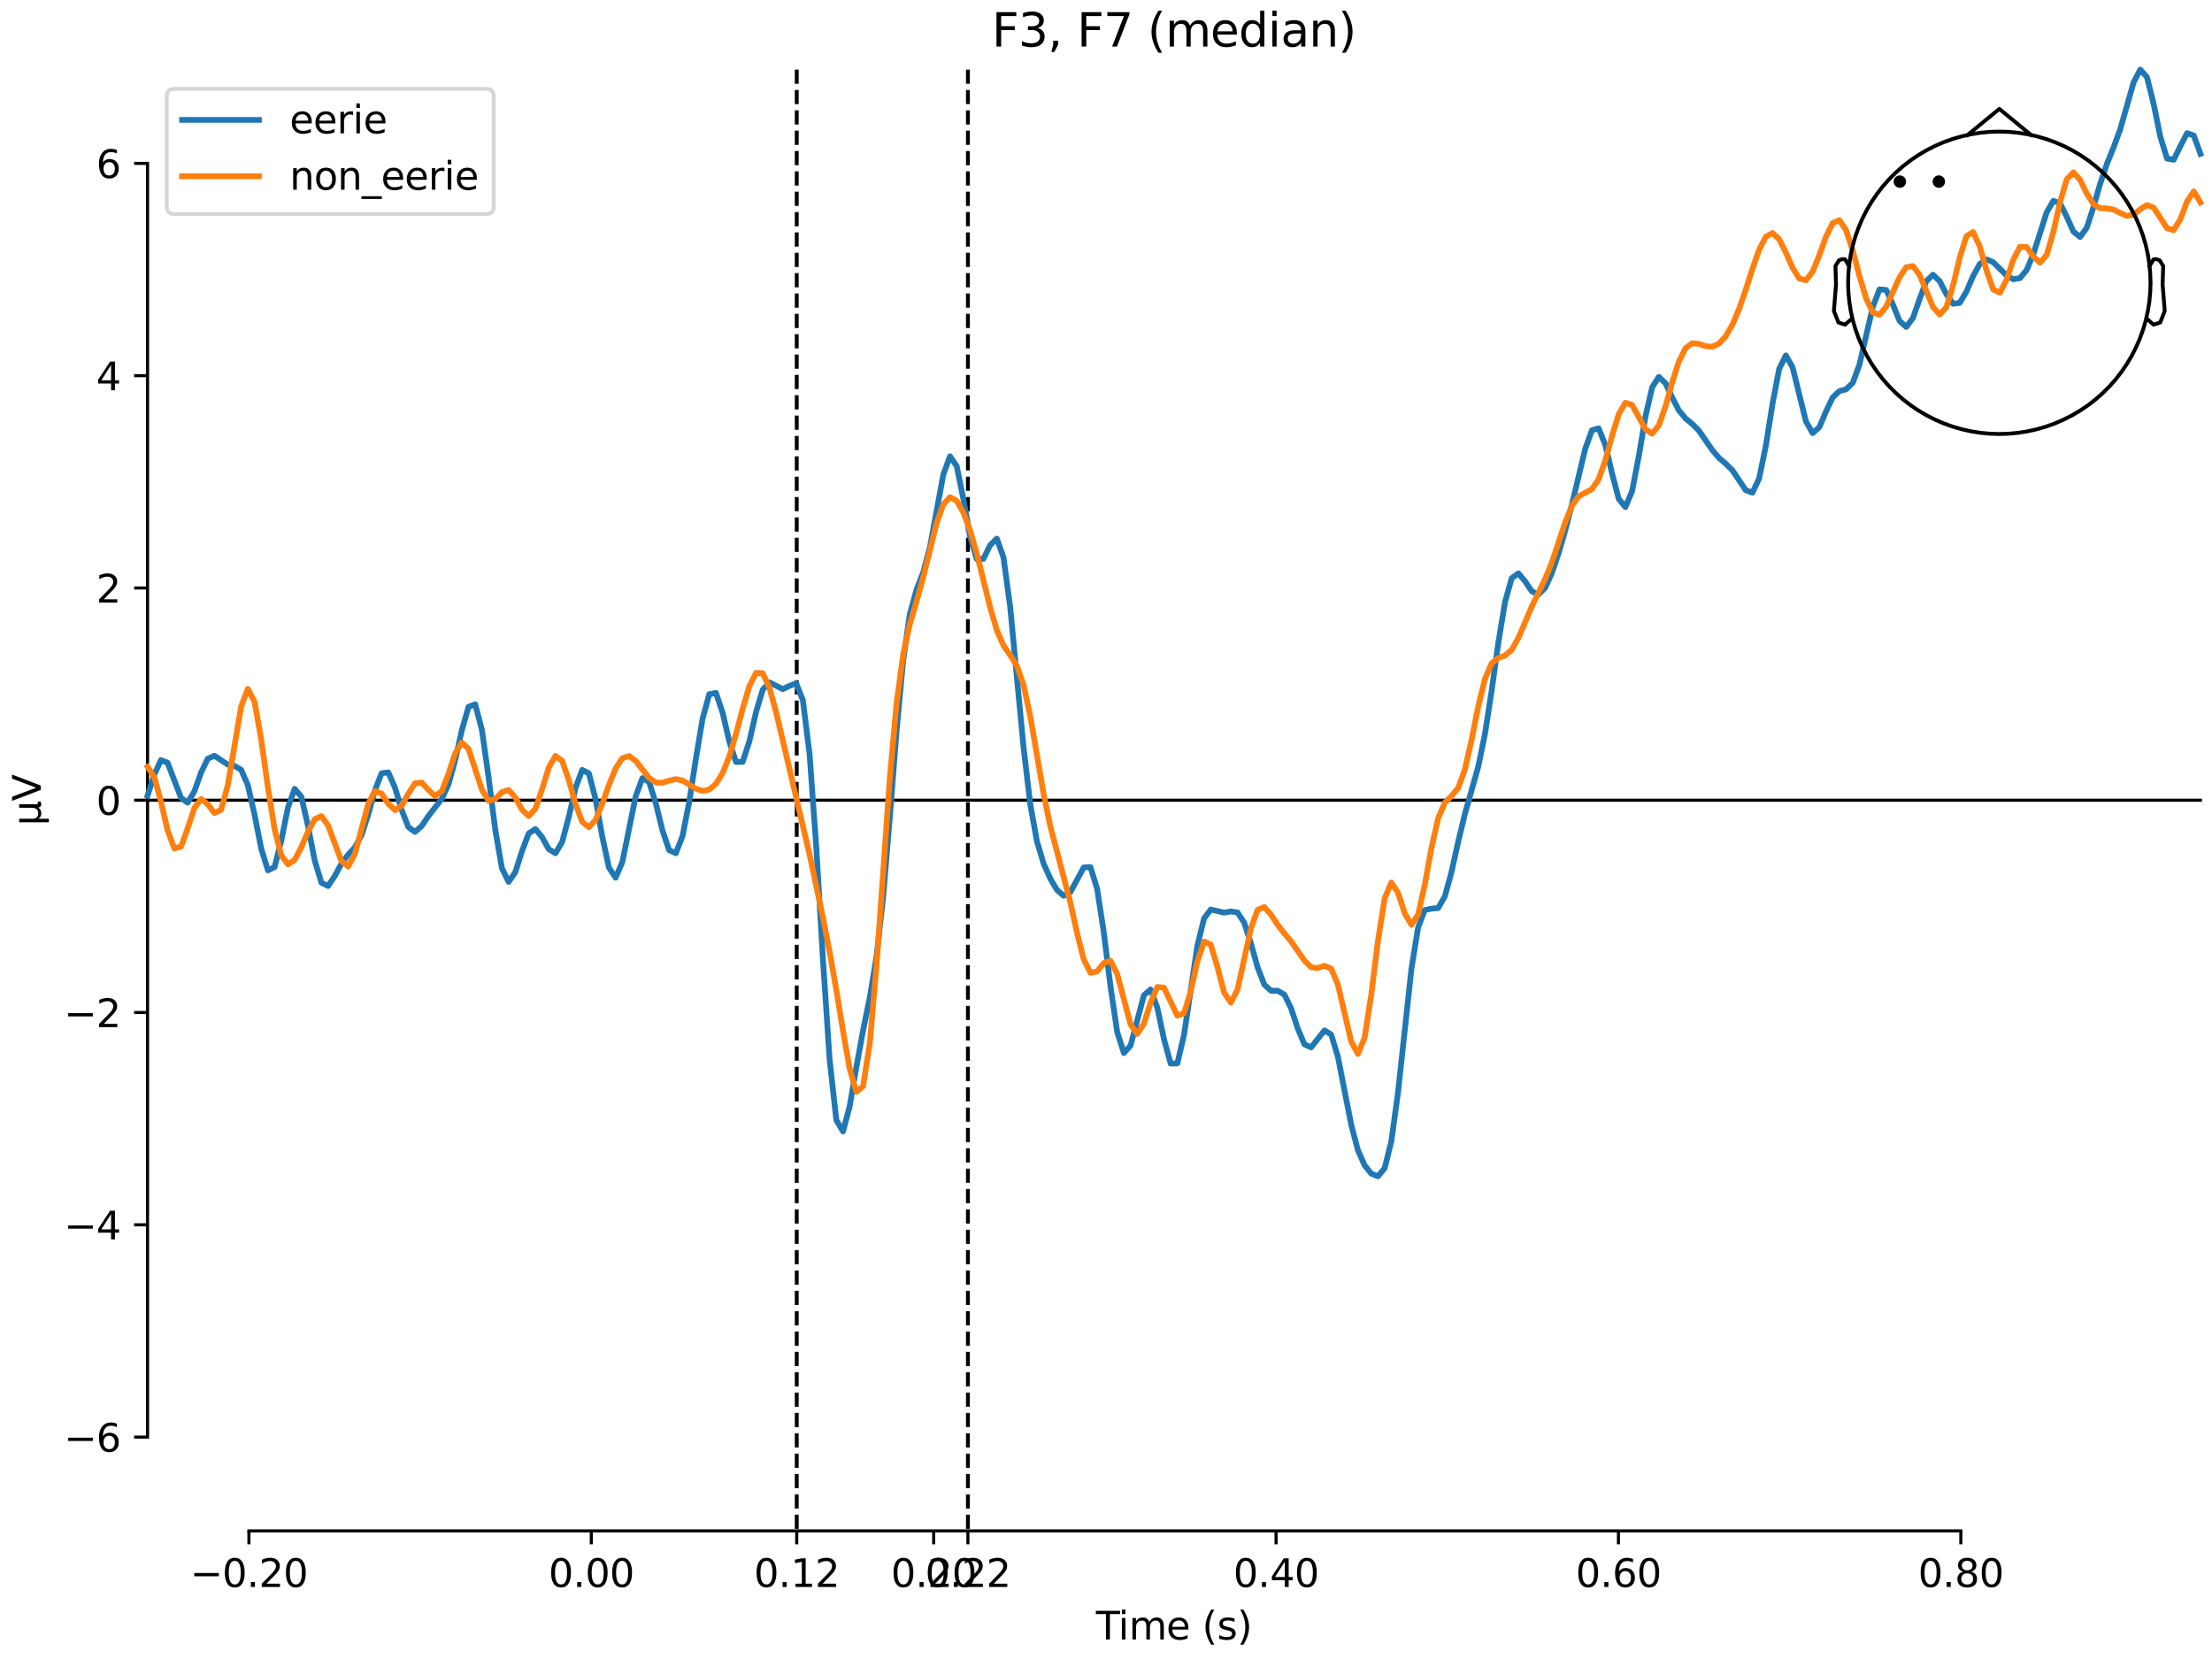 <?xml version="1.0" encoding="utf-8" standalone="no"?>
<!DOCTYPE svg PUBLIC "-//W3C//DTD SVG 1.1//EN"
  "http://www.w3.org/Graphics/SVG/1.1/DTD/svg11.dtd">
<svg xmlns:xlink="http://www.w3.org/1999/xlink" width="576pt" height="432pt" viewBox="0 0 576 432" xmlns="http://www.w3.org/2000/svg" version="1.1">
 <defs>
  <style type="text/css">*{stroke-linejoin: round; stroke-linecap: butt}</style>
 </defs>
 <g id="figure_1">
  <g id="patch_1">
   <path d="M 0 432 
L 576 432 
L 576 0 
L 0 0 
z
" style="fill: #ffffff"/>
  </g>
  <g id="axes_1">
   <g id="patch_2">
    <path d="M 38.421 398.644 
L 573 398.644 
L 573 18.118 
L 38.421 18.118 
L 38.421 398.644 
z
" style="fill: none; opacity: 0"/>
   </g>
   <g id="patch_3">
    <path d="M 38.421 374.211 
L 38.421 42.551 
" style="fill: none; stroke: #000000; stroke-width: 0.8; stroke-linejoin: miter; stroke-linecap: square"/>
   </g>
   <g id="LineCollection_1">
    <path d="M 207.466 18.118 
L 207.466 398.644 
" clip-path="url(#p11184b64a5)" style="fill: none; stroke-dasharray: 3.7,1.6; stroke-dashoffset: 0; stroke: #000000"/>
    <path d="M 252.043 18.118 
L 252.043 398.644 
" clip-path="url(#p11184b64a5)" style="fill: none; stroke-dasharray: 3.7,1.6; stroke-dashoffset: 0; stroke: #000000"/>
   </g>
   <g id="matplotlib.axis_1">
    <g id="xtick_1">
     <g id="line2d_1">
      <defs>
       <path id="m382f623e68" d="M 0 0 
L 0 3.5 
" style="stroke: #000000; stroke-width: 0.8"/>
      </defs>
      <g>
       <use xlink:href="#m382f623e68" x="64.819" y="398.644" style="stroke: #000000; stroke-width: 0.8"/>
      </g>
     </g>
     <g id="text_1">
      <!-- −0.20 -->
      <g transform="translate(49.496 413.242) scale(0.1 -0.1)">
       <defs>
        <path id="DejaVuSans-2212" d="M 678 2272 
L 4684 2272 
L 4684 1741 
L 678 1741 
L 678 2272 
z
" transform="scale(0.016)"/>
        <path id="DejaVuSans-30" d="M 2034 4250 
Q 1547 4250 1301 3770 
Q 1056 3291 1056 2328 
Q 1056 1369 1301 889 
Q 1547 409 2034 409 
Q 2525 409 2770 889 
Q 3016 1369 3016 2328 
Q 3016 3291 2770 3770 
Q 2525 4250 2034 4250 
z
M 2034 4750 
Q 2819 4750 3233 4129 
Q 3647 3509 3647 2328 
Q 3647 1150 3233 529 
Q 2819 -91 2034 -91 
Q 1250 -91 836 529 
Q 422 1150 422 2328 
Q 422 3509 836 4129 
Q 1250 4750 2034 4750 
z
" transform="scale(0.016)"/>
        <path id="DejaVuSans-2e" d="M 684 794 
L 1344 794 
L 1344 0 
L 684 0 
L 684 794 
z
" transform="scale(0.016)"/>
        <path id="DejaVuSans-32" d="M 1228 531 
L 3431 531 
L 3431 0 
L 469 0 
L 469 531 
Q 828 903 1448 1529 
Q 2069 2156 2228 2338 
Q 2531 2678 2651 2914 
Q 2772 3150 2772 3378 
Q 2772 3750 2511 3984 
Q 2250 4219 1831 4219 
Q 1534 4219 1204 4116 
Q 875 4013 500 3803 
L 500 4441 
Q 881 4594 1212 4672 
Q 1544 4750 1819 4750 
Q 2544 4750 2975 4387 
Q 3406 4025 3406 3419 
Q 3406 3131 3298 2873 
Q 3191 2616 2906 2266 
Q 2828 2175 2409 1742 
Q 1991 1309 1228 531 
z
" transform="scale(0.016)"/>
       </defs>
       <use xlink:href="#DejaVuSans-2212"/>
       <use xlink:href="#DejaVuSans-30" transform="translate(83.789 0)"/>
       <use xlink:href="#DejaVuSans-2e" transform="translate(147.412 0)"/>
       <use xlink:href="#DejaVuSans-32" transform="translate(179.199 0)"/>
       <use xlink:href="#DejaVuSans-30" transform="translate(242.822 0)"/>
      </g>
     </g>
    </g>
    <g id="xtick_2">
     <g id="line2d_2">
      <g>
       <use xlink:href="#m382f623e68" x="153.973" y="398.644" style="stroke: #000000; stroke-width: 0.8"/>
      </g>
     </g>
     <g id="text_2">
      <!-- 0.00 -->
      <g transform="translate(142.84 413.242) scale(0.1 -0.1)">
       <use xlink:href="#DejaVuSans-30"/>
       <use xlink:href="#DejaVuSans-2e" transform="translate(63.623 0)"/>
       <use xlink:href="#DejaVuSans-30" transform="translate(95.41 0)"/>
       <use xlink:href="#DejaVuSans-30" transform="translate(159.033 0)"/>
      </g>
     </g>
    </g>
    <g id="xtick_3">
     <g id="line2d_3">
      <g>
       <use xlink:href="#m382f623e68" x="207.466" y="398.644" style="stroke: #000000; stroke-width: 0.8"/>
      </g>
     </g>
     <g id="text_3">
      <!-- 0.12 -->
      <g transform="translate(196.333 413.242) scale(0.1 -0.1)">
       <defs>
        <path id="DejaVuSans-31" d="M 794 531 
L 1825 531 
L 1825 4091 
L 703 3866 
L 703 4441 
L 1819 4666 
L 2450 4666 
L 2450 531 
L 3481 531 
L 3481 0 
L 794 0 
L 794 531 
z
" transform="scale(0.016)"/>
       </defs>
       <use xlink:href="#DejaVuSans-30"/>
       <use xlink:href="#DejaVuSans-2e" transform="translate(63.623 0)"/>
       <use xlink:href="#DejaVuSans-31" transform="translate(95.41 0)"/>
       <use xlink:href="#DejaVuSans-32" transform="translate(159.033 0)"/>
      </g>
     </g>
    </g>
    <g id="xtick_4">
     <g id="line2d_4">
      <g>
       <use xlink:href="#m382f623e68" x="243.128" y="398.644" style="stroke: #000000; stroke-width: 0.8"/>
      </g>
     </g>
     <g id="text_4">
      <!-- 0.20 -->
      <g transform="translate(231.995 413.242) scale(0.1 -0.1)">
       <use xlink:href="#DejaVuSans-30"/>
       <use xlink:href="#DejaVuSans-2e" transform="translate(63.623 0)"/>
       <use xlink:href="#DejaVuSans-32" transform="translate(95.41 0)"/>
       <use xlink:href="#DejaVuSans-30" transform="translate(159.033 0)"/>
      </g>
     </g>
    </g>
    <g id="xtick_5">
     <g id="line2d_5">
      <g>
       <use xlink:href="#m382f623e68" x="252.043" y="398.644" style="stroke: #000000; stroke-width: 0.8"/>
      </g>
     </g>
     <g id="text_5">
      <!-- 0.22 -->
      <g transform="translate(240.91 413.242) scale(0.1 -0.1)">
       <use xlink:href="#DejaVuSans-30"/>
       <use xlink:href="#DejaVuSans-2e" transform="translate(63.623 0)"/>
       <use xlink:href="#DejaVuSans-32" transform="translate(95.41 0)"/>
       <use xlink:href="#DejaVuSans-32" transform="translate(159.033 0)"/>
      </g>
     </g>
    </g>
    <g id="xtick_6">
     <g id="line2d_6">
      <g>
       <use xlink:href="#m382f623e68" x="332.282" y="398.644" style="stroke: #000000; stroke-width: 0.8"/>
      </g>
     </g>
     <g id="text_6">
      <!-- 0.40 -->
      <g transform="translate(321.15 413.242) scale(0.1 -0.1)">
       <defs>
        <path id="DejaVuSans-34" d="M 2419 4116 
L 825 1625 
L 2419 1625 
L 2419 4116 
z
M 2253 4666 
L 3047 4666 
L 3047 1625 
L 3713 1625 
L 3713 1100 
L 3047 1100 
L 3047 0 
L 2419 0 
L 2419 1100 
L 313 1100 
L 313 1709 
L 2253 4666 
z
" transform="scale(0.016)"/>
       </defs>
       <use xlink:href="#DejaVuSans-30"/>
       <use xlink:href="#DejaVuSans-2e" transform="translate(63.623 0)"/>
       <use xlink:href="#DejaVuSans-34" transform="translate(95.41 0)"/>
       <use xlink:href="#DejaVuSans-30" transform="translate(159.033 0)"/>
      </g>
     </g>
    </g>
    <g id="xtick_7">
     <g id="line2d_7">
      <g>
       <use xlink:href="#m382f623e68" x="421.437" y="398.644" style="stroke: #000000; stroke-width: 0.8"/>
      </g>
     </g>
     <g id="text_7">
      <!-- 0.60 -->
      <g transform="translate(410.304 413.242) scale(0.1 -0.1)">
       <defs>
        <path id="DejaVuSans-36" d="M 2113 2584 
Q 1688 2584 1439 2293 
Q 1191 2003 1191 1497 
Q 1191 994 1439 701 
Q 1688 409 2113 409 
Q 2538 409 2786 701 
Q 3034 994 3034 1497 
Q 3034 2003 2786 2293 
Q 2538 2584 2113 2584 
z
M 3366 4563 
L 3366 3988 
Q 3128 4100 2886 4159 
Q 2644 4219 2406 4219 
Q 1781 4219 1451 3797 
Q 1122 3375 1075 2522 
Q 1259 2794 1537 2939 
Q 1816 3084 2150 3084 
Q 2853 3084 3261 2657 
Q 3669 2231 3669 1497 
Q 3669 778 3244 343 
Q 2819 -91 2113 -91 
Q 1303 -91 875 529 
Q 447 1150 447 2328 
Q 447 3434 972 4092 
Q 1497 4750 2381 4750 
Q 2619 4750 2861 4703 
Q 3103 4656 3366 4563 
z
" transform="scale(0.016)"/>
       </defs>
       <use xlink:href="#DejaVuSans-30"/>
       <use xlink:href="#DejaVuSans-2e" transform="translate(63.623 0)"/>
       <use xlink:href="#DejaVuSans-36" transform="translate(95.41 0)"/>
       <use xlink:href="#DejaVuSans-30" transform="translate(159.033 0)"/>
      </g>
     </g>
    </g>
    <g id="xtick_8">
     <g id="line2d_8">
      <g>
       <use xlink:href="#m382f623e68" x="510.592" y="398.644" style="stroke: #000000; stroke-width: 0.8"/>
      </g>
     </g>
     <g id="text_8">
      <!-- 0.80 -->
      <g transform="translate(499.459 413.242) scale(0.1 -0.1)">
       <defs>
        <path id="DejaVuSans-38" d="M 2034 2216 
Q 1584 2216 1326 1975 
Q 1069 1734 1069 1313 
Q 1069 891 1326 650 
Q 1584 409 2034 409 
Q 2484 409 2743 651 
Q 3003 894 3003 1313 
Q 3003 1734 2745 1975 
Q 2488 2216 2034 2216 
z
M 1403 2484 
Q 997 2584 770 2862 
Q 544 3141 544 3541 
Q 544 4100 942 4425 
Q 1341 4750 2034 4750 
Q 2731 4750 3128 4425 
Q 3525 4100 3525 3541 
Q 3525 3141 3298 2862 
Q 3072 2584 2669 2484 
Q 3125 2378 3379 2068 
Q 3634 1759 3634 1313 
Q 3634 634 3220 271 
Q 2806 -91 2034 -91 
Q 1263 -91 848 271 
Q 434 634 434 1313 
Q 434 1759 690 2068 
Q 947 2378 1403 2484 
z
M 1172 3481 
Q 1172 3119 1398 2916 
Q 1625 2713 2034 2713 
Q 2441 2713 2670 2916 
Q 2900 3119 2900 3481 
Q 2900 3844 2670 4047 
Q 2441 4250 2034 4250 
Q 1625 4250 1398 4047 
Q 1172 3844 1172 3481 
z
" transform="scale(0.016)"/>
       </defs>
       <use xlink:href="#DejaVuSans-30"/>
       <use xlink:href="#DejaVuSans-2e" transform="translate(63.623 0)"/>
       <use xlink:href="#DejaVuSans-38" transform="translate(95.41 0)"/>
       <use xlink:href="#DejaVuSans-30" transform="translate(159.033 0)"/>
      </g>
     </g>
    </g>
    <g id="text_9">
     <!-- Time (s) -->
     <g transform="translate(285.381 426.92) scale(0.1 -0.1)">
      <defs>
       <path id="DejaVuSans-54" d="M -19 4666 
L 3928 4666 
L 3928 4134 
L 2272 4134 
L 2272 0 
L 1638 0 
L 1638 4134 
L -19 4134 
L -19 4666 
z
" transform="scale(0.016)"/>
       <path id="DejaVuSans-69" d="M 603 3500 
L 1178 3500 
L 1178 0 
L 603 0 
L 603 3500 
z
M 603 4863 
L 1178 4863 
L 1178 4134 
L 603 4134 
L 603 4863 
z
" transform="scale(0.016)"/>
       <path id="DejaVuSans-6d" d="M 3328 2828 
Q 3544 3216 3844 3400 
Q 4144 3584 4550 3584 
Q 5097 3584 5394 3201 
Q 5691 2819 5691 2113 
L 5691 0 
L 5113 0 
L 5113 2094 
Q 5113 2597 4934 2840 
Q 4756 3084 4391 3084 
Q 3944 3084 3684 2787 
Q 3425 2491 3425 1978 
L 3425 0 
L 2847 0 
L 2847 2094 
Q 2847 2600 2669 2842 
Q 2491 3084 2119 3084 
Q 1678 3084 1418 2786 
Q 1159 2488 1159 1978 
L 1159 0 
L 581 0 
L 581 3500 
L 1159 3500 
L 1159 2956 
Q 1356 3278 1631 3431 
Q 1906 3584 2284 3584 
Q 2666 3584 2933 3390 
Q 3200 3197 3328 2828 
z
" transform="scale(0.016)"/>
       <path id="DejaVuSans-65" d="M 3597 1894 
L 3597 1613 
L 953 1613 
Q 991 1019 1311 708 
Q 1631 397 2203 397 
Q 2534 397 2845 478 
Q 3156 559 3463 722 
L 3463 178 
Q 3153 47 2828 -22 
Q 2503 -91 2169 -91 
Q 1331 -91 842 396 
Q 353 884 353 1716 
Q 353 2575 817 3079 
Q 1281 3584 2069 3584 
Q 2775 3584 3186 3129 
Q 3597 2675 3597 1894 
z
M 3022 2063 
Q 3016 2534 2758 2815 
Q 2500 3097 2075 3097 
Q 1594 3097 1305 2825 
Q 1016 2553 972 2059 
L 3022 2063 
z
" transform="scale(0.016)"/>
       <path id="DejaVuSans-20" transform="scale(0.016)"/>
       <path id="DejaVuSans-28" d="M 1984 4856 
Q 1566 4138 1362 3434 
Q 1159 2731 1159 2009 
Q 1159 1288 1364 580 
Q 1569 -128 1984 -844 
L 1484 -844 
Q 1016 -109 783 600 
Q 550 1309 550 2009 
Q 550 2706 781 3412 
Q 1013 4119 1484 4856 
L 1984 4856 
z
" transform="scale(0.016)"/>
       <path id="DejaVuSans-73" d="M 2834 3397 
L 2834 2853 
Q 2591 2978 2328 3040 
Q 2066 3103 1784 3103 
Q 1356 3103 1142 2972 
Q 928 2841 928 2578 
Q 928 2378 1081 2264 
Q 1234 2150 1697 2047 
L 1894 2003 
Q 2506 1872 2764 1633 
Q 3022 1394 3022 966 
Q 3022 478 2636 193 
Q 2250 -91 1575 -91 
Q 1294 -91 989 -36 
Q 684 19 347 128 
L 347 722 
Q 666 556 975 473 
Q 1284 391 1588 391 
Q 1994 391 2212 530 
Q 2431 669 2431 922 
Q 2431 1156 2273 1281 
Q 2116 1406 1581 1522 
L 1381 1569 
Q 847 1681 609 1914 
Q 372 2147 372 2553 
Q 372 3047 722 3315 
Q 1072 3584 1716 3584 
Q 2034 3584 2315 3537 
Q 2597 3491 2834 3397 
z
" transform="scale(0.016)"/>
       <path id="DejaVuSans-29" d="M 513 4856 
L 1013 4856 
Q 1481 4119 1714 3412 
Q 1947 2706 1947 2009 
Q 1947 1309 1714 600 
Q 1481 -109 1013 -844 
L 513 -844 
Q 928 -128 1133 580 
Q 1338 1288 1338 2009 
Q 1338 2731 1133 3434 
Q 928 4138 513 4856 
z
" transform="scale(0.016)"/>
      </defs>
      <use xlink:href="#DejaVuSans-54"/>
      <use xlink:href="#DejaVuSans-69" transform="translate(57.959 0)"/>
      <use xlink:href="#DejaVuSans-6d" transform="translate(85.742 0)"/>
      <use xlink:href="#DejaVuSans-65" transform="translate(183.154 0)"/>
      <use xlink:href="#DejaVuSans-20" transform="translate(244.678 0)"/>
      <use xlink:href="#DejaVuSans-28" transform="translate(276.465 0)"/>
      <use xlink:href="#DejaVuSans-73" transform="translate(315.479 0)"/>
      <use xlink:href="#DejaVuSans-29" transform="translate(367.578 0)"/>
     </g>
    </g>
   </g>
   <g id="matplotlib.axis_2">
    <g id="ytick_1">
     <g id="line2d_9">
      <defs>
       <path id="m7c90fa147d" d="M 0 0 
L -3.5 0 
" style="stroke: #000000; stroke-width: 0.8"/>
      </defs>
      <g>
       <use xlink:href="#m7c90fa147d" x="38.421" y="374.211" style="stroke: #000000; stroke-width: 0.8"/>
      </g>
     </g>
     <g id="text_10">
      <!-- −6 -->
      <g transform="translate(16.678 378.01) scale(0.1 -0.1)">
       <use xlink:href="#DejaVuSans-2212"/>
       <use xlink:href="#DejaVuSans-36" transform="translate(83.789 0)"/>
      </g>
     </g>
    </g>
    <g id="ytick_2">
     <g id="line2d_10">
      <g>
       <use xlink:href="#m7c90fa147d" x="38.421" y="318.934" style="stroke: #000000; stroke-width: 0.8"/>
      </g>
     </g>
     <g id="text_11">
      <!-- −4 -->
      <g transform="translate(16.678 322.734) scale(0.1 -0.1)">
       <use xlink:href="#DejaVuSans-2212"/>
       <use xlink:href="#DejaVuSans-34" transform="translate(83.789 0)"/>
      </g>
     </g>
    </g>
    <g id="ytick_3">
     <g id="line2d_11">
      <g>
       <use xlink:href="#m7c90fa147d" x="38.421" y="263.658" style="stroke: #000000; stroke-width: 0.8"/>
      </g>
     </g>
     <g id="text_12">
      <!-- −2 -->
      <g transform="translate(16.678 267.457) scale(0.1 -0.1)">
       <use xlink:href="#DejaVuSans-2212"/>
       <use xlink:href="#DejaVuSans-32" transform="translate(83.789 0)"/>
      </g>
     </g>
    </g>
    <g id="ytick_4">
     <g id="line2d_12">
      <g>
       <use xlink:href="#m7c90fa147d" x="38.421" y="208.381" style="stroke: #000000; stroke-width: 0.8"/>
      </g>
     </g>
     <g id="text_13">
      <!-- 0 -->
      <g transform="translate(25.058 212.18) scale(0.1 -0.1)">
       <use xlink:href="#DejaVuSans-30"/>
      </g>
     </g>
    </g>
    <g id="ytick_5">
     <g id="line2d_13">
      <g>
       <use xlink:href="#m7c90fa147d" x="38.421" y="153.104" style="stroke: #000000; stroke-width: 0.8"/>
      </g>
     </g>
     <g id="text_14">
      <!-- 2 -->
      <g transform="translate(25.058 156.903) scale(0.1 -0.1)">
       <use xlink:href="#DejaVuSans-32"/>
      </g>
     </g>
    </g>
    <g id="ytick_6">
     <g id="line2d_14">
      <g>
       <use xlink:href="#m7c90fa147d" x="38.421" y="97.827" style="stroke: #000000; stroke-width: 0.8"/>
      </g>
     </g>
     <g id="text_15">
      <!-- 4 -->
      <g transform="translate(25.058 101.627) scale(0.1 -0.1)">
       <use xlink:href="#DejaVuSans-34"/>
      </g>
     </g>
    </g>
    <g id="ytick_7">
     <g id="line2d_15">
      <g>
       <use xlink:href="#m7c90fa147d" x="38.421" y="42.551" style="stroke: #000000; stroke-width: 0.8"/>
      </g>
     </g>
     <g id="text_16">
      <!-- 6 -->
      <g transform="translate(25.058 46.35) scale(0.1 -0.1)">
       <use xlink:href="#DejaVuSans-36"/>
      </g>
     </g>
    </g>
    <g id="text_17">
     <!-- µV -->
     <g transform="translate(10.599 214.982) rotate(-90) scale(0.1 -0.1)">
      <defs>
       <path id="DejaVuSans-b5" d="M 544 -1331 
L 544 3500 
L 1119 3500 
L 1119 1325 
Q 1119 872 1334 640 
Q 1550 409 1972 409 
Q 2434 409 2667 671 
Q 2900 934 2900 1459 
L 2900 3500 
L 3475 3500 
L 3475 806 
Q 3475 619 3529 530 
Q 3584 441 3700 441 
Q 3728 441 3778 458 
Q 3828 475 3916 513 
L 3916 50 
Q 3788 -22 3673 -56 
Q 3559 -91 3450 -91 
Q 3234 -91 3106 31 
Q 2978 153 2931 403 
Q 2775 156 2548 32 
Q 2322 -91 2016 -91 
Q 1697 -91 1473 31 
Q 1250 153 1119 397 
L 1119 -1331 
L 544 -1331 
z
" transform="scale(0.016)"/>
       <path id="DejaVuSans-56" d="M 1831 0 
L 50 4666 
L 709 4666 
L 2188 738 
L 3669 4666 
L 4325 4666 
L 2547 0 
L 1831 0 
z
" transform="scale(0.016)"/>
      </defs>
      <use xlink:href="#DejaVuSans-b5"/>
      <use xlink:href="#DejaVuSans-56" transform="translate(63.623 0)"/>
     </g>
    </g>
   </g>
   <g id="patch_4">
    <path d="M 64.819 398.644 
L 510.592 398.644 
" style="fill: none; stroke: #000000; stroke-width: 0.8; stroke-linejoin: miter; stroke-linecap: square"/>
   </g>
   <g id="patch_5">
    <path d="M 38.421 208.381 
L 573 208.381 
" style="fill: none; stroke: #000000; stroke-width: 0.8; stroke-linejoin: miter; stroke-linecap: square"/>
   </g>
   <g id="text_18">
    <!-- F3, F7 (median) -->
    <g transform="translate(258.279 12.118) scale(0.12 -0.12)">
     <defs>
      <path id="DejaVuSans-46" d="M 628 4666 
L 3309 4666 
L 3309 4134 
L 1259 4134 
L 1259 2759 
L 3109 2759 
L 3109 2228 
L 1259 2228 
L 1259 0 
L 628 0 
L 628 4666 
z
" transform="scale(0.016)"/>
      <path id="DejaVuSans-33" d="M 2597 2516 
Q 3050 2419 3304 2112 
Q 3559 1806 3559 1356 
Q 3559 666 3084 287 
Q 2609 -91 1734 -91 
Q 1441 -91 1130 -33 
Q 819 25 488 141 
L 488 750 
Q 750 597 1062 519 
Q 1375 441 1716 441 
Q 2309 441 2620 675 
Q 2931 909 2931 1356 
Q 2931 1769 2642 2001 
Q 2353 2234 1838 2234 
L 1294 2234 
L 1294 2753 
L 1863 2753 
Q 2328 2753 2575 2939 
Q 2822 3125 2822 3475 
Q 2822 3834 2567 4026 
Q 2313 4219 1838 4219 
Q 1578 4219 1281 4162 
Q 984 4106 628 3988 
L 628 4550 
Q 988 4650 1302 4700 
Q 1616 4750 1894 4750 
Q 2613 4750 3031 4423 
Q 3450 4097 3450 3541 
Q 3450 3153 3228 2886 
Q 3006 2619 2597 2516 
z
" transform="scale(0.016)"/>
      <path id="DejaVuSans-2c" d="M 750 794 
L 1409 794 
L 1409 256 
L 897 -744 
L 494 -744 
L 750 256 
L 750 794 
z
" transform="scale(0.016)"/>
      <path id="DejaVuSans-37" d="M 525 4666 
L 3525 4666 
L 3525 4397 
L 1831 0 
L 1172 0 
L 2766 4134 
L 525 4134 
L 525 4666 
z
" transform="scale(0.016)"/>
      <path id="DejaVuSans-64" d="M 2906 2969 
L 2906 4863 
L 3481 4863 
L 3481 0 
L 2906 0 
L 2906 525 
Q 2725 213 2448 61 
Q 2172 -91 1784 -91 
Q 1150 -91 751 415 
Q 353 922 353 1747 
Q 353 2572 751 3078 
Q 1150 3584 1784 3584 
Q 2172 3584 2448 3432 
Q 2725 3281 2906 2969 
z
M 947 1747 
Q 947 1113 1208 752 
Q 1469 391 1925 391 
Q 2381 391 2643 752 
Q 2906 1113 2906 1747 
Q 2906 2381 2643 2742 
Q 2381 3103 1925 3103 
Q 1469 3103 1208 2742 
Q 947 2381 947 1747 
z
" transform="scale(0.016)"/>
      <path id="DejaVuSans-61" d="M 2194 1759 
Q 1497 1759 1228 1600 
Q 959 1441 959 1056 
Q 959 750 1161 570 
Q 1363 391 1709 391 
Q 2188 391 2477 730 
Q 2766 1069 2766 1631 
L 2766 1759 
L 2194 1759 
z
M 3341 1997 
L 3341 0 
L 2766 0 
L 2766 531 
Q 2569 213 2275 61 
Q 1981 -91 1556 -91 
Q 1019 -91 701 211 
Q 384 513 384 1019 
Q 384 1609 779 1909 
Q 1175 2209 1959 2209 
L 2766 2209 
L 2766 2266 
Q 2766 2663 2505 2880 
Q 2244 3097 1772 3097 
Q 1472 3097 1187 3025 
Q 903 2953 641 2809 
L 641 3341 
Q 956 3463 1253 3523 
Q 1550 3584 1831 3584 
Q 2591 3584 2966 3190 
Q 3341 2797 3341 1997 
z
" transform="scale(0.016)"/>
      <path id="DejaVuSans-6e" d="M 3513 2113 
L 3513 0 
L 2938 0 
L 2938 2094 
Q 2938 2591 2744 2837 
Q 2550 3084 2163 3084 
Q 1697 3084 1428 2787 
Q 1159 2491 1159 1978 
L 1159 0 
L 581 0 
L 581 3500 
L 1159 3500 
L 1159 2956 
Q 1366 3272 1645 3428 
Q 1925 3584 2291 3584 
Q 2894 3584 3203 3211 
Q 3513 2838 3513 2113 
z
" transform="scale(0.016)"/>
     </defs>
     <use xlink:href="#DejaVuSans-46"/>
     <use xlink:href="#DejaVuSans-33" transform="translate(57.52 0)"/>
     <use xlink:href="#DejaVuSans-2c" transform="translate(121.143 0)"/>
     <use xlink:href="#DejaVuSans-20" transform="translate(152.93 0)"/>
     <use xlink:href="#DejaVuSans-46" transform="translate(184.717 0)"/>
     <use xlink:href="#DejaVuSans-37" transform="translate(242.236 0)"/>
     <use xlink:href="#DejaVuSans-20" transform="translate(305.859 0)"/>
     <use xlink:href="#DejaVuSans-28" transform="translate(337.646 0)"/>
     <use xlink:href="#DejaVuSans-6d" transform="translate(376.66 0)"/>
     <use xlink:href="#DejaVuSans-65" transform="translate(474.072 0)"/>
     <use xlink:href="#DejaVuSans-64" transform="translate(535.596 0)"/>
     <use xlink:href="#DejaVuSans-69" transform="translate(599.072 0)"/>
     <use xlink:href="#DejaVuSans-61" transform="translate(626.855 0)"/>
     <use xlink:href="#DejaVuSans-6e" transform="translate(688.135 0)"/>
     <use xlink:href="#DejaVuSans-29" transform="translate(751.514 0)"/>
    </g>
   </g>
   <g id="legend_1">
    <g id="patch_6">
     <path d="M 45.421 55.753 
L 126.563 55.753 
Q 128.563 55.753 128.563 53.753 
L 128.563 25.118 
Q 128.563 23.118 126.563 23.118 
L 45.421 23.118 
Q 43.421 23.118 43.421 25.118 
L 43.421 53.753 
Q 43.421 55.753 45.421 55.753 
z
" style="fill: #ffffff; opacity: 0.8; stroke: #cccccc; stroke-linejoin: miter"/>
    </g>
    <g id="line2d_16">
     <path d="M 47.421 31.217 
L 57.421 31.217 
L 67.421 31.217 
" style="fill: none; stroke: #1f77b4; stroke-width: 1.5; stroke-linecap: square"/>
    </g>
    <g id="text_19">
     <!-- eerie -->
     <g transform="translate(75.421 34.717) scale(0.1 -0.1)">
      <defs>
       <path id="DejaVuSans-72" d="M 2631 2963 
Q 2534 3019 2420 3045 
Q 2306 3072 2169 3072 
Q 1681 3072 1420 2755 
Q 1159 2438 1159 1844 
L 1159 0 
L 581 0 
L 581 3500 
L 1159 3500 
L 1159 2956 
Q 1341 3275 1631 3429 
Q 1922 3584 2338 3584 
Q 2397 3584 2469 3576 
Q 2541 3569 2628 3553 
L 2631 2963 
z
" transform="scale(0.016)"/>
      </defs>
      <use xlink:href="#DejaVuSans-65"/>
      <use xlink:href="#DejaVuSans-65" transform="translate(61.523 0)"/>
      <use xlink:href="#DejaVuSans-72" transform="translate(123.047 0)"/>
      <use xlink:href="#DejaVuSans-69" transform="translate(164.16 0)"/>
      <use xlink:href="#DejaVuSans-65" transform="translate(191.943 0)"/>
     </g>
    </g>
    <g id="line2d_17">
     <path d="M 47.421 45.895 
L 57.421 45.895 
L 67.421 45.895 
" style="fill: none; stroke: #ff7f0e; stroke-width: 1.5; stroke-linecap: square"/>
    </g>
    <g id="text_20">
     <!-- non_eerie -->
     <g transform="translate(75.421 49.395) scale(0.1 -0.1)">
      <defs>
       <path id="DejaVuSans-6f" d="M 1959 3097 
Q 1497 3097 1228 2736 
Q 959 2375 959 1747 
Q 959 1119 1226 758 
Q 1494 397 1959 397 
Q 2419 397 2687 759 
Q 2956 1122 2956 1747 
Q 2956 2369 2687 2733 
Q 2419 3097 1959 3097 
z
M 1959 3584 
Q 2709 3584 3137 3096 
Q 3566 2609 3566 1747 
Q 3566 888 3137 398 
Q 2709 -91 1959 -91 
Q 1206 -91 779 398 
Q 353 888 353 1747 
Q 353 2609 779 3096 
Q 1206 3584 1959 3584 
z
" transform="scale(0.016)"/>
       <path id="DejaVuSans-5f" d="M 3263 -1063 
L 3263 -1509 
L -63 -1509 
L -63 -1063 
L 3263 -1063 
z
" transform="scale(0.016)"/>
      </defs>
      <use xlink:href="#DejaVuSans-6e"/>
      <use xlink:href="#DejaVuSans-6f" transform="translate(63.379 0)"/>
      <use xlink:href="#DejaVuSans-6e" transform="translate(124.561 0)"/>
      <use xlink:href="#DejaVuSans-5f" transform="translate(187.939 0)"/>
      <use xlink:href="#DejaVuSans-65" transform="translate(237.939 0)"/>
      <use xlink:href="#DejaVuSans-65" transform="translate(299.463 0)"/>
      <use xlink:href="#DejaVuSans-72" transform="translate(360.986 0)"/>
      <use xlink:href="#DejaVuSans-69" transform="translate(402.1 0)"/>
      <use xlink:href="#DejaVuSans-65" transform="translate(429.883 0)"/>
     </g>
    </g>
   </g>
   <g id="line2d_18">
    <path d="M 38.421 207.194 
L 40.162 201.754 
L 41.903 197.924 
L 43.644 198.618 
L 47.127 207.74 
L 48.868 209.012 
L 50.61 206.078 
L 52.351 201.188 
L 54.092 197.565 
L 55.834 196.794 
L 59.316 199.094 
L 61.057 199.442 
L 62.799 200.455 
L 64.54 204.465 
L 66.281 212.113 
L 68.023 220.982 
L 69.764 226.648 
L 71.505 225.772 
L 73.247 218.859 
L 74.988 210.244 
L 76.729 205.415 
L 78.47 207.451 
L 80.212 215.133 
L 81.953 224.087 
L 83.694 229.857 
L 85.436 230.713 
L 87.177 228.113 
L 88.918 224.848 
L 90.66 222.55 
L 92.401 220.67 
L 94.142 217.486 
L 95.883 212.101 
L 97.625 205.794 
L 99.366 201.36 
L 101.107 201.118 
L 102.849 205.094 
L 104.59 210.898 
L 106.331 215.363 
L 108.073 216.627 
L 109.814 215.074 
L 111.555 212.504 
L 115.038 208.011 
L 116.779 204.266 
L 118.52 197.972 
L 120.262 190.154 
L 122.003 184.052 
L 123.744 183.399 
L 125.486 190.049 
L 127.227 202.406 
L 128.968 216.065 
L 130.709 226.111 
L 132.451 229.65 
L 134.192 227.1 
L 135.933 221.602 
L 137.675 217.035 
L 139.416 215.863 
L 141.157 217.997 
L 142.899 221.125 
L 144.64 222.18 
L 146.381 219.245 
L 148.122 212.684 
L 149.864 205.182 
L 151.605 200.478 
L 153.346 201.394 
L 155.088 208.116 
L 156.829 217.814 
L 158.57 225.936 
L 160.312 228.551 
L 162.053 224.494 
L 165.535 207.337 
L 167.277 202.619 
L 169.018 203.599 
L 170.759 209.16 
L 172.501 216.226 
L 174.242 221.381 
L 175.983 222.163 
L 177.725 217.723 
L 179.466 208.816 
L 181.207 197.596 
L 182.948 187.163 
L 184.69 180.771 
L 186.431 180.434 
L 188.172 185.625 
L 189.914 193.103 
L 191.655 198.418 
L 193.396 198.388 
L 195.138 193.004 
L 196.879 185.385 
L 198.62 179.583 
L 200.361 177.684 
L 203.844 179.443 
L 205.585 178.597 
L 207.327 177.939 
L 209.068 182.332 
L 210.809 196.347 
L 212.551 220.508 
L 214.292 249.819 
L 216.033 275.946 
L 217.774 291.652 
L 219.516 294.622 
L 221.257 288.073 
L 222.998 277.868 
L 224.74 268.345 
L 226.481 259.797 
L 228.222 249.241 
L 229.964 233.627 
L 231.705 212.88 
L 233.446 190.635 
L 235.187 171.942 
L 236.929 159.863 
L 238.67 153.539 
L 240.411 149.026 
L 242.153 142.449 
L 245.635 123.607 
L 247.377 118.82 
L 249.118 121.367 
L 250.859 129.926 
L 252.6 139.7 
L 254.342 145.568 
L 256.083 145.523 
L 257.824 141.971 
L 259.566 140.253 
L 261.307 145.155 
L 263.048 158.03 
L 266.531 194.616 
L 268.272 209.373 
L 270.013 219.068 
L 271.755 224.886 
L 273.496 228.787 
L 275.237 231.754 
L 276.979 233.253 
L 278.72 232.325 
L 282.203 225.882 
L 283.944 225.777 
L 285.685 231.41 
L 287.427 242.783 
L 289.168 256.837 
L 290.909 268.699 
L 292.65 274.217 
L 294.392 272.28 
L 297.874 259.155 
L 299.616 257.649 
L 301.357 262.391 
L 303.098 270.595 
L 304.84 276.957 
L 306.581 276.916 
L 308.322 269.453 
L 311.805 246.215 
L 313.546 239.126 
L 315.287 236.841 
L 318.77 237.647 
L 320.511 237.335 
L 322.253 237.6 
L 323.994 240.275 
L 325.735 245.649 
L 327.476 251.881 
L 329.218 256.383 
L 330.959 257.988 
L 332.7 257.983 
L 334.442 258.974 
L 336.183 262.55 
L 337.924 267.796 
L 339.666 271.94 
L 341.407 272.746 
L 344.889 268.322 
L 346.631 269.378 
L 348.372 275.104 
L 351.855 292.881 
L 353.596 299.497 
L 355.337 303.445 
L 357.079 305.607 
L 358.82 306.301 
L 360.561 304.198 
L 362.302 297.196 
L 364.044 284.466 
L 367.526 252.359 
L 369.268 241.53 
L 371.009 236.98 
L 372.75 236.608 
L 374.492 236.454 
L 376.233 233.418 
L 377.974 227.048 
L 379.715 219.18 
L 381.457 211.957 
L 384.939 199.612 
L 386.681 191.127 
L 388.422 179.851 
L 390.163 167.389 
L 391.905 156.768 
L 393.646 150.557 
L 395.387 149.304 
L 397.128 151.362 
L 398.87 153.964 
L 400.611 154.816 
L 402.352 153.081 
L 404.094 149.229 
L 405.835 144.105 
L 407.576 138.169 
L 409.318 131.4 
L 412.8 116.826 
L 414.541 112.03 
L 416.283 111.544 
L 418.024 115.884 
L 419.765 123.238 
L 421.507 129.896 
L 423.248 132.044 
L 424.989 127.917 
L 426.731 118.836 
L 428.472 108.473 
L 430.213 100.858 
L 431.954 98.138 
L 433.696 99.807 
L 435.437 103.497 
L 437.178 106.855 
L 438.92 108.961 
L 440.661 110.387 
L 442.402 112.155 
L 445.885 117.208 
L 447.626 119.244 
L 449.367 120.734 
L 451.109 122.444 
L 454.591 127.653 
L 456.333 128.289 
L 458.074 124.601 
L 459.815 116.112 
L 461.557 105.17 
L 463.298 96.049 
L 465.039 92.546 
L 466.78 95.633 
L 470.263 109.721 
L 472.004 112.784 
L 473.746 111.249 
L 475.487 107.158 
L 477.228 103.49 
L 478.97 101.843 
L 480.711 101.374 
L 482.452 99.698 
L 484.193 94.973 
L 487.676 79.897 
L 489.417 75.354 
L 491.159 75.502 
L 492.9 79.279 
L 494.641 83.552 
L 496.383 85.15 
L 498.124 82.806 
L 499.865 77.85 
L 501.606 73.245 
L 503.348 71.526 
L 505.089 73.206 
L 506.83 76.6 
L 508.572 79.093 
L 510.313 78.863 
L 512.054 75.924 
L 513.796 71.877 
L 515.537 68.717 
L 517.278 67.531 
L 519.019 68.265 
L 522.502 71.717 
L 524.243 72.711 
L 525.985 72.427 
L 527.726 70.335 
L 529.467 66.209 
L 532.95 55.285 
L 534.691 52.297 
L 536.432 52.926 
L 538.174 56.438 
L 539.915 60.307 
L 541.656 61.704 
L 543.398 59.275 
L 545.139 53.915 
L 546.88 47.838 
L 548.622 42.696 
L 550.363 38.416 
L 552.104 33.66 
L 555.587 21.447 
L 557.328 18.118 
L 559.069 20.102 
L 560.811 27.084 
L 562.552 35.643 
L 564.293 41.293 
L 566.035 41.602 
L 567.776 38.011 
L 569.517 34.69 
L 571.258 35.283 
L 573 40.073 
L 573 40.073 
" style="fill: none; stroke: #1f77b4; stroke-width: 1.5; stroke-linecap: square"/>
   </g>
   <g id="line2d_19">
    <path d="M 38.421 199.67 
L 40.162 202.321 
L 41.903 208.681 
L 43.644 216.204 
L 45.386 220.936 
L 47.127 220.459 
L 48.868 215.731 
L 50.61 210.411 
L 52.351 208.059 
L 54.092 209.403 
L 55.834 211.719 
L 57.575 210.865 
L 59.316 204.464 
L 62.799 183.948 
L 64.54 179.392 
L 66.281 182.721 
L 68.023 192.596 
L 69.764 205.058 
L 71.505 215.934 
L 73.247 222.736 
L 74.988 225.076 
L 76.729 223.91 
L 78.47 220.597 
L 80.212 216.54 
L 81.953 213.323 
L 83.694 212.525 
L 85.436 214.941 
L 88.918 224.248 
L 90.66 225.621 
L 92.401 222.392 
L 95.883 209.359 
L 97.625 206.009 
L 99.366 206.638 
L 101.107 209.311 
L 102.849 210.965 
L 104.59 209.816 
L 106.331 206.652 
L 108.073 203.971 
L 109.814 203.763 
L 111.555 205.684 
L 113.296 207.282 
L 115.038 206.015 
L 116.779 201.528 
L 118.52 196.15 
L 120.262 193.324 
L 122.003 195.003 
L 125.486 205.649 
L 127.227 208.515 
L 128.968 208.085 
L 130.709 206.256 
L 132.451 205.714 
L 134.192 207.67 
L 135.933 210.851 
L 137.675 212.498 
L 139.416 210.602 
L 141.157 205.521 
L 142.899 199.861 
L 144.64 196.817 
L 146.381 198.133 
L 148.122 203.138 
L 149.864 209.35 
L 151.605 213.999 
L 153.346 215.419 
L 155.088 213.495 
L 156.829 209.308 
L 158.57 204.381 
L 160.312 200.096 
L 162.053 197.438 
L 163.794 196.858 
L 165.535 198.127 
L 169.018 202.556 
L 170.759 203.766 
L 172.501 203.833 
L 174.242 203.262 
L 175.983 202.882 
L 177.725 203.241 
L 181.207 205.386 
L 182.948 205.962 
L 184.69 205.606 
L 186.431 204.108 
L 188.172 201.287 
L 189.914 196.948 
L 191.655 191.132 
L 193.396 184.555 
L 195.138 178.662 
L 196.879 175.195 
L 198.62 175.328 
L 200.361 179.095 
L 202.103 185.426 
L 210.809 222.506 
L 214.292 238.943 
L 216.033 247.892 
L 217.774 257.777 
L 219.516 268.449 
L 221.257 278.336 
L 222.998 284.339 
L 224.74 282.865 
L 226.481 271.729 
L 228.222 251.768 
L 231.705 202.625 
L 233.446 183.285 
L 235.187 170.412 
L 236.929 162.511 
L 238.67 156.594 
L 240.411 150.275 
L 243.894 136.217 
L 245.635 131.357 
L 247.377 129.47 
L 249.118 130.398 
L 250.859 133.461 
L 252.6 138.093 
L 254.342 144.066 
L 257.824 158.13 
L 259.566 164.076 
L 261.307 168.087 
L 263.048 170.6 
L 264.79 173.351 
L 266.531 178.355 
L 268.272 186.437 
L 271.755 206.735 
L 273.496 215.13 
L 278.72 235.025 
L 280.461 242.95 
L 282.203 249.791 
L 283.944 253.315 
L 285.685 252.963 
L 287.427 250.768 
L 289.168 250.189 
L 290.909 253.595 
L 294.392 266.732 
L 296.133 269.233 
L 297.874 266.564 
L 299.616 261.075 
L 301.357 256.995 
L 303.098 257.193 
L 306.581 264.482 
L 308.322 263.84 
L 310.063 258.108 
L 311.805 250.268 
L 313.546 245.17 
L 315.287 245.985 
L 317.029 251.864 
L 318.77 258.502 
L 320.511 261.11 
L 322.253 257.641 
L 325.735 241.797 
L 327.476 236.921 
L 329.218 236.184 
L 330.959 238.171 
L 332.7 240.818 
L 334.442 243.056 
L 336.183 245.111 
L 339.666 250.118 
L 341.407 251.871 
L 343.148 252.079 
L 344.889 251.481 
L 346.631 252.239 
L 348.372 256.347 
L 351.855 271.201 
L 353.596 274.446 
L 355.337 270.227 
L 357.079 258.988 
L 358.82 244.968 
L 360.561 233.934 
L 362.302 229.82 
L 364.044 232.449 
L 365.785 237.832 
L 367.526 240.804 
L 369.268 238.173 
L 371.009 230.381 
L 372.75 220.775 
L 374.492 213.082 
L 376.233 208.979 
L 377.974 207.291 
L 379.715 205.175 
L 381.457 200.339 
L 383.198 192.61 
L 384.939 183.911 
L 386.681 176.806 
L 388.422 172.745 
L 390.163 171.313 
L 391.905 170.713 
L 393.646 169.191 
L 395.387 166.098 
L 398.87 157.93 
L 402.352 150.737 
L 404.094 146.515 
L 407.576 136.004 
L 409.318 131.689 
L 411.059 129.236 
L 414.541 127.358 
L 416.283 124.787 
L 418.024 119.88 
L 419.765 113.532 
L 421.507 107.856 
L 423.248 104.891 
L 424.989 105.437 
L 428.472 111.765 
L 430.213 112.923 
L 431.954 110.78 
L 433.696 105.773 
L 435.437 99.567 
L 437.178 94.105 
L 438.92 90.651 
L 440.661 89.374 
L 442.402 89.551 
L 444.144 90.15 
L 445.885 90.29 
L 447.626 89.475 
L 449.367 87.568 
L 451.109 84.557 
L 452.85 80.464 
L 454.591 75.442 
L 456.333 69.999 
L 458.074 65.029 
L 459.815 61.634 
L 461.557 60.677 
L 463.298 62.296 
L 465.039 65.772 
L 466.78 69.715 
L 468.522 72.524 
L 470.263 72.987 
L 472.004 70.736 
L 473.746 66.442 
L 475.487 61.619 
L 477.228 58.09 
L 478.97 57.335 
L 480.711 59.926 
L 482.452 65.268 
L 484.193 71.839 
L 485.935 77.723 
L 487.676 81.349 
L 489.417 81.97 
L 491.159 79.861 
L 494.641 72.195 
L 496.383 69.572 
L 498.124 69.282 
L 499.865 71.602 
L 503.348 79.961 
L 505.089 81.918 
L 506.83 80.015 
L 508.572 74.337 
L 510.313 67.056 
L 512.054 61.515 
L 513.796 60.426 
L 515.537 64.181 
L 517.278 70.419 
L 519.019 75.388 
L 520.761 76.243 
L 522.502 72.818 
L 524.243 67.691 
L 525.985 64.264 
L 527.726 64.326 
L 529.467 66.754 
L 531.209 68.396 
L 532.95 66.405 
L 534.691 60.355 
L 536.432 52.623 
L 538.174 46.699 
L 539.915 44.872 
L 541.656 46.852 
L 543.398 50.402 
L 545.139 53.167 
L 546.88 54.219 
L 548.622 54.282 
L 550.363 54.573 
L 552.104 55.469 
L 553.845 56.223 
L 555.587 55.879 
L 557.328 54.498 
L 559.069 53.392 
L 560.811 54.063 
L 564.293 59.425 
L 566.035 59.922 
L 567.776 57.051 
L 569.517 52.434 
L 571.258 49.829 
L 573 52.74 
L 573 52.74 
" style="fill: none; stroke: #ff7f0e; stroke-width: 1.5; stroke-linecap: square"/>
   </g>
  </g>
  <g id="axes_2">
   <g id="PathCollection_1">
    <defs>
     <path id="C0_0_1107173bbc" d="M 0 1.118 
C 0.297 1.118 0.581 1 0.791 0.791 
C 1 0.581 1.118 0.297 1.118 -0 
C 1.118 -0.297 1 -0.581 0.791 -0.791 
C 0.581 -1 0.297 -1.118 0 -1.118 
C -0.297 -1.118 -0.581 -1 -0.791 -0.791 
C -1 -0.581 -1.118 -0.297 -1.118 0 
C -1.118 0.297 -1 0.581 -0.791 0.791 
C -0.581 1 -0.297 1.118 0 1.118 
z
"/>
    </defs>
    <g clip-path="url(#p9ab9284a17)">
     <use xlink:href="#C0_0_1107173bbc" x="494.719" y="47.296" style="stroke: #000000"/>
    </g>
    <g clip-path="url(#p9ab9284a17)">
     <use xlink:href="#C0_0_1107173bbc" x="504.868" y="47.284" style="stroke: #000000"/>
    </g>
   </g>
   <g id="matplotlib.axis_3"/>
   <g id="matplotlib.axis_4"/>
   <g id="line2d_20">
    <path d="M 559.991 73.637 
L 559.913 71.165 
L 559.681 68.702 
L 559.294 66.259 
L 558.754 63.845 
L 558.064 61.47 
L 557.226 59.143 
L 556.244 56.873 
L 555.121 54.669 
L 553.862 52.54 
L 552.471 50.494 
L 550.955 48.539 
L 549.32 46.684 
L 547.571 44.935 
L 545.715 43.299 
L 543.761 41.783 
L 541.715 40.393 
L 539.586 39.134 
L 537.382 38.011 
L 535.112 37.028 
L 532.785 36.191 
L 530.409 35.5 
L 527.995 34.961 
L 525.552 34.574 
L 523.09 34.341 
L 520.618 34.263 
L 518.145 34.341 
L 515.683 34.574 
L 513.24 34.961 
L 510.826 35.5 
L 508.451 36.191 
L 506.123 37.028 
L 503.853 38.011 
L 501.649 39.134 
L 499.52 40.393 
L 497.474 41.783 
L 495.52 43.299 
L 493.665 44.935 
L 491.916 46.684 
L 490.28 48.539 
L 488.764 50.494 
L 487.373 52.54 
L 486.114 54.669 
L 484.991 56.873 
L 484.009 59.143 
L 483.171 61.47 
L 482.481 63.845 
L 481.941 66.259 
L 481.555 68.702 
L 481.322 71.165 
L 481.244 73.637 
L 481.322 76.109 
L 481.555 78.572 
L 481.941 81.015 
L 482.481 83.429 
L 483.171 85.804 
L 484.009 88.131 
L 484.991 90.401 
L 486.114 92.605 
L 487.373 94.734 
L 488.764 96.78 
L 490.28 98.735 
L 491.916 100.59 
L 493.665 102.339 
L 495.52 103.975 
L 497.474 105.491 
L 499.52 106.881 
L 501.649 108.14 
L 503.853 109.263 
L 506.123 110.246 
L 508.451 111.084 
L 510.826 111.774 
L 513.24 112.313 
L 515.683 112.7 
L 518.145 112.933 
L 520.618 113.011 
L 523.09 112.933 
L 525.552 112.7 
L 527.995 112.313 
L 530.409 111.774 
L 532.785 111.084 
L 535.112 110.246 
L 537.382 109.263 
L 539.586 108.14 
L 541.715 106.881 
L 543.761 105.491 
L 545.715 103.975 
L 547.571 102.339 
L 549.32 100.59 
L 550.955 98.735 
L 552.471 96.78 
L 553.862 94.734 
L 555.121 92.605 
L 556.244 90.401 
L 557.226 88.131 
L 558.064 85.804 
L 558.754 83.429 
L 559.294 81.015 
L 559.681 78.572 
L 559.913 76.109 
L 559.991 73.637 
" style="fill: none; stroke: #000000; stroke-linecap: square"/>
   </g>
   <g id="line2d_21">
    <path d="M 512.371 35.137 
L 520.618 28.357 
L 528.864 35.137 
" style="fill: none; stroke: #000000; stroke-linecap: square"/>
   </g>
   <g id="line2d_22">
    <path d="M 481.48 69.267 
L 480.457 67.534 
L 479.827 67.471 
L 478.89 67.762 
L 477.945 69.267 
L 478.094 74.07 
L 477.543 80.976 
L 478.724 83.977 
L 480.457 84.536 
L 482.11 83.079 
" style="fill: none; stroke: #000000; stroke-linecap: square"/>
   </g>
   <g id="line2d_23">
    <path d="M 559.755 69.267 
L 560.779 67.534 
L 561.409 67.471 
L 562.346 67.762 
L 563.291 69.267 
L 563.141 74.07 
L 563.692 80.976 
L 562.511 83.977 
L 560.779 84.536 
L 559.125 83.079 
" style="fill: none; stroke: #000000; stroke-linecap: square"/>
   </g>
  </g>
 </g>
 <defs>
  <clipPath id="p11184b64a5">
   <rect x="38.421" y="18.118" width="534.579" height="380.525"/>
  </clipPath>
  <clipPath id="p9ab9284a17">
   <rect x="473.235" y="24.125" width="94.764" height="93.118"/>
  </clipPath>
 </defs>
</svg>
